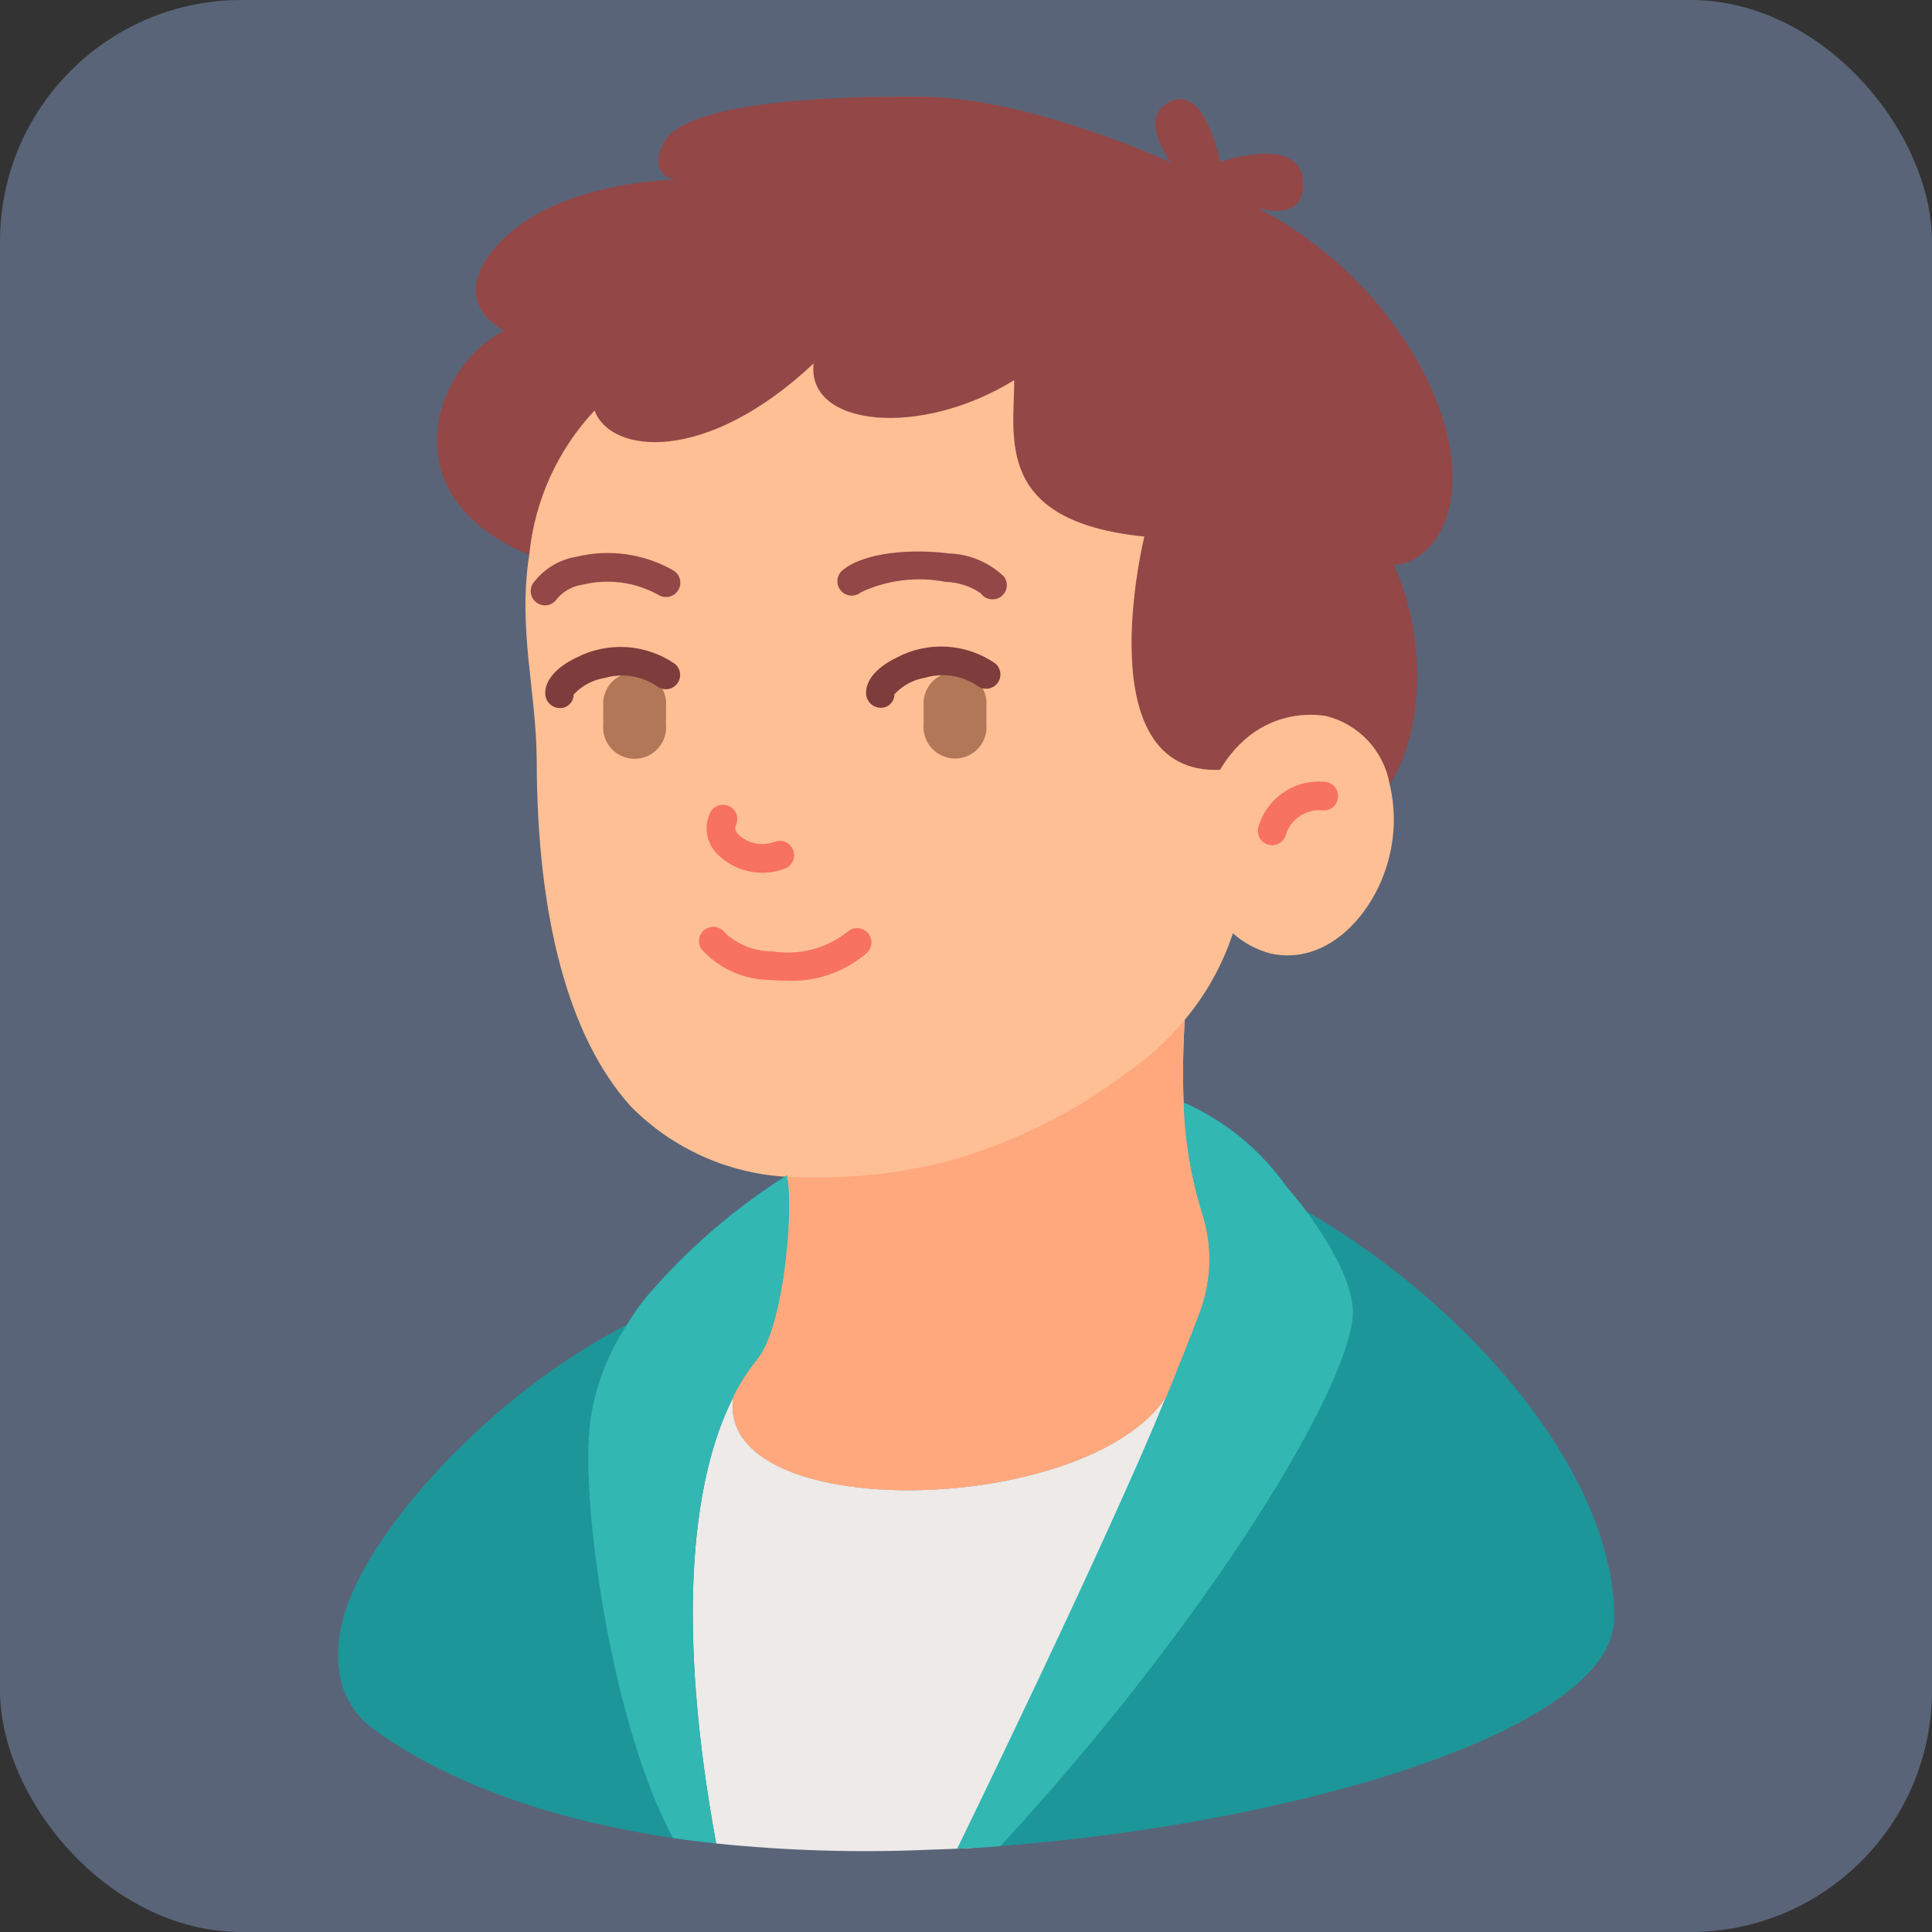 <svg width="80" height="80" viewBox="0 0 80 80" fill="none" xmlns="http://www.w3.org/2000/svg">
<rect x="0" y="0" width="80" height="80" fill="#333333" stroke="none"/>
<rect width="80" height="80" rx="10" fill="#5A6478"/>
<path d="M54.09 50.154C53.817 49.786 53.52 49.43 53.223 49.074C52.154 47.58 50.703 46.399 49.022 45.657H49.01C49.052 47.182 49.3 48.695 49.746 50.154C50.202 51.505 50.181 52.971 49.687 54.308C49.272 55.423 48.797 56.598 48.298 57.833C48.298 57.836 48.297 57.839 48.295 57.841C48.293 57.843 48.29 57.844 48.286 57.844C45.735 64.051 39.635 76.548 39.635 76.548C39.813 76.548 41 76.465 41.427 76.441C53.769 75.491 66.847 71.611 66.847 66.982C66.835 61.001 60.842 54.047 54.09 50.154Z" fill="#1C9699"/>
<path d="M26.759 53.715C26.465 54.074 26.2 54.455 25.964 54.854C20.825 57.465 16.197 62.366 14.63 65.855C13.716 67.884 13.645 70.246 15.437 71.575C17.289 72.94 21.074 75.1 27.874 76.109C28.444 76.192 29.037 76.263 29.654 76.334C28.029 67.481 28.575 61.369 30.367 57.844V57.833C30.64 57.279 30.974 56.758 31.363 56.278C32.515 54.878 32.891 49.671 32.594 48.663C30.405 50.042 28.437 51.745 26.759 53.715Z" fill="#1C9699"/>
<path d="M57.543 32.472C57.963 29.235 57.668 25.946 56.679 22.835C55.1 17.916 52.084 9.891 41.688 8.111C34.822 6.935 26.047 8.705 23.252 14.54C21.815 17.54 20.878 21.339 21.917 22.966C21.43 26.04 22.214 28.639 22.225 31.51C22.237 38.014 23.555 42.974 26.118 45.811C27.834 47.554 30.139 48.594 32.582 48.728C32.879 49.736 32.515 54.877 31.363 56.278C30.974 56.758 30.64 57.279 30.366 57.833V57.844C29.56 63.137 44.964 62.852 48.286 57.844C48.29 57.844 48.293 57.843 48.295 57.841C48.297 57.839 48.298 57.836 48.298 57.833C48.797 56.598 49.272 55.423 49.687 54.308C50.181 52.971 50.202 51.505 49.746 50.154C49.3 48.695 49.052 47.182 49.01 45.657C48.969 44.517 48.985 43.376 49.058 42.239V42.227C49.945 41.17 50.622 39.954 51.052 38.643C51.499 39.044 52.036 39.333 52.618 39.485C55.015 40.008 57.021 37.753 57.555 35.355C57.771 34.406 57.767 33.419 57.543 32.472Z" fill="#FFBF94"/>
<path d="M59.11 15.727C61.483 20.818 59.252 23.405 57.709 23.381C58.932 25.98 59.133 29.968 57.543 32.472C57.424 31.797 57.112 31.17 56.645 30.669C56.177 30.168 55.574 29.813 54.909 29.647C54.333 29.556 53.744 29.588 53.181 29.741C52.618 29.895 52.095 30.166 51.645 30.537C51.196 30.917 50.815 31.371 50.518 31.878C44.952 32.092 47.385 22.218 47.385 22.218C41.154 21.589 41.997 18.112 41.997 15.739C38.104 18.148 33.393 17.673 33.69 15.05C29.227 19.239 25.299 18.8 24.623 17.008H24.611C23.082 18.644 22.136 20.738 21.917 22.966C16.043 20.592 17.965 15.133 20.884 13.697C20.884 13.697 18.321 12.511 20.73 10.007C23.151 7.479 27.981 7.443 27.981 7.443C27.981 7.443 26.723 7.289 27.518 5.853C28.266 4.524 32.467 3.966 38.116 4.002C42.543 4.025 48.132 6.577 48.488 6.731C48.37 6.565 47.266 5.022 48.239 4.334C49.865 3.183 50.518 6.707 50.518 6.707C50.518 6.707 53.781 5.568 53.947 7.443C54.113 9.223 52.262 8.666 52.06 8.606C55.1 10.18 57.566 12.672 59.11 15.727Z" fill="#934747"/>
<path d="M48.286 57.844C45.735 64.051 40.238 76.524 40.238 76.524C40.001 76.536 38.603 76.595 38.448 76.595C35.515 76.722 32.575 76.635 29.654 76.334C28.029 67.481 28.575 61.369 30.367 57.844C29.56 63.137 44.964 62.853 48.286 57.844Z" fill="#EDEAE8"/>
<path d="M30.366 57.844C28.575 61.369 28.029 67.481 29.654 76.334C29.037 76.263 28.444 76.192 27.874 76.109C25.442 71.718 24.017 62.485 24.433 58.901C24.628 57.453 25.152 56.069 25.964 54.854C26.2 54.455 26.465 54.074 26.759 53.715C28.437 51.745 30.405 50.042 32.594 48.663C32.891 49.671 32.515 54.878 31.363 56.278C30.974 56.758 30.64 57.279 30.366 57.833V57.844Z" fill="#32B7B3"/>
<path d="M56 54.664C55.514 58.212 49.426 67.801 41.427 76.441C40.924 76.498 39.813 76.548 39.635 76.548C39.635 76.548 45.735 64.051 48.286 57.844C48.29 57.844 48.293 57.843 48.295 57.841C48.297 57.839 48.298 57.836 48.298 57.833C48.797 56.598 49.272 55.423 49.687 54.308C50.181 52.971 50.202 51.505 49.746 50.154C49.3 48.695 49.052 47.182 49.01 45.657H49.022C50.703 46.399 52.154 47.58 53.223 49.074C53.52 49.43 53.817 49.786 54.09 50.154C55.3 51.792 56.166 53.489 56 54.664Z" fill="#32B7B3"/>
<path d="M45.67 45.123C46.026 44.886 46.815 44.315 47.064 44.125C47.803 43.575 48.473 42.938 49.058 42.227C48.985 43.368 48.969 44.513 49.01 45.656C49.052 47.182 49.3 48.695 49.746 50.154C50.202 51.505 50.181 52.971 49.687 54.308C49.272 55.423 48.797 56.598 48.298 57.832C48.298 57.836 48.297 57.839 48.295 57.841C48.293 57.843 48.29 57.844 48.286 57.844C44.964 62.852 29.56 63.137 30.366 57.844V57.832C30.64 57.279 30.974 56.757 31.363 56.278C32.515 54.877 32.879 49.736 32.582 48.728C33.361 48.771 34.141 48.771 34.919 48.728C36.511 48.662 38.09 48.409 39.623 47.973C41.77 47.332 43.809 46.371 45.67 45.123Z" fill="#FFA87D"/>
<path d="M32.544 40.61C32.326 40.61 32.106 40.6 31.882 40.578C31.347 40.574 30.819 40.458 30.331 40.239C29.843 40.02 29.405 39.702 29.046 39.306C29.002 39.242 28.971 39.169 28.955 39.093C28.939 39.017 28.938 38.938 28.953 38.861C28.967 38.785 28.997 38.712 29.039 38.647C29.082 38.581 29.137 38.525 29.201 38.481C29.331 38.392 29.491 38.359 29.646 38.388C29.722 38.403 29.795 38.432 29.861 38.475C29.926 38.517 29.982 38.572 30.026 38.637C30.563 39.127 31.265 39.398 31.992 39.396C32.534 39.481 33.087 39.454 33.618 39.317C34.148 39.18 34.645 38.935 35.078 38.599C35.19 38.491 35.34 38.431 35.495 38.432C35.651 38.434 35.8 38.496 35.91 38.606C36.02 38.716 36.082 38.865 36.084 39.02C36.085 39.176 36.025 39.326 35.917 39.438C34.987 40.251 33.778 40.671 32.544 40.61Z" fill="#F77261"/>
<path d="M31.582 36.139C30.888 36.142 30.221 35.872 29.725 35.387C29.502 35.174 29.349 34.898 29.289 34.596C29.228 34.294 29.262 33.98 29.386 33.698C29.416 33.624 29.46 33.556 29.517 33.499C29.573 33.442 29.64 33.398 29.714 33.367C29.789 33.337 29.868 33.322 29.948 33.324C30.028 33.325 30.107 33.343 30.18 33.376C30.253 33.408 30.319 33.455 30.373 33.514C30.428 33.573 30.47 33.642 30.497 33.717C30.523 33.793 30.535 33.873 30.53 33.953C30.525 34.032 30.504 34.111 30.469 34.182C30.445 34.237 30.388 34.364 30.581 34.566C30.779 34.746 31.022 34.869 31.285 34.921C31.547 34.973 31.819 34.952 32.071 34.86C32.217 34.802 32.381 34.804 32.525 34.867C32.67 34.929 32.783 35.046 32.842 35.193C32.9 35.339 32.897 35.502 32.835 35.647C32.772 35.791 32.655 35.905 32.509 35.963C32.214 36.08 31.899 36.139 31.582 36.139Z" fill="#F77261"/>
<path d="M22.57 25.067C22.462 25.067 22.357 25.038 22.265 24.982C22.198 24.942 22.14 24.889 22.093 24.827C22.047 24.764 22.013 24.693 21.994 24.617C21.975 24.542 21.971 24.463 21.983 24.386C21.994 24.309 22.02 24.235 22.061 24.168C22.493 23.575 23.14 23.175 23.864 23.054C25.231 22.721 26.673 22.926 27.892 23.626C28.026 23.709 28.12 23.843 28.156 23.996C28.191 24.149 28.164 24.311 28.08 24.444C27.997 24.578 27.864 24.672 27.71 24.707C27.557 24.743 27.395 24.716 27.262 24.632C26.312 24.104 25.199 23.952 24.142 24.207C23.729 24.263 23.35 24.465 23.074 24.778C23.022 24.865 22.948 24.938 22.86 24.988C22.771 25.039 22.671 25.066 22.57 25.067Z" fill="#934747"/>
<path d="M41.095 24.817C40.999 24.817 40.904 24.794 40.819 24.749C40.734 24.704 40.661 24.64 40.607 24.561C40.175 24.27 39.668 24.108 39.147 24.093C37.966 23.864 36.742 24.015 35.651 24.523C35.592 24.573 35.523 24.611 35.449 24.635C35.374 24.659 35.296 24.668 35.218 24.661C35.141 24.655 35.065 24.633 34.996 24.597C34.926 24.561 34.865 24.512 34.815 24.453C34.764 24.393 34.726 24.324 34.702 24.25C34.679 24.176 34.67 24.098 34.676 24.02C34.683 23.942 34.705 23.867 34.74 23.797C34.776 23.728 34.825 23.666 34.885 23.616C35.786 22.853 37.81 22.721 39.302 22.917C40.156 22.946 40.969 23.291 41.583 23.887C41.628 23.951 41.66 24.024 41.676 24.1C41.693 24.177 41.695 24.256 41.681 24.334C41.667 24.411 41.638 24.485 41.595 24.55C41.552 24.616 41.497 24.673 41.432 24.718C41.333 24.785 41.215 24.82 41.095 24.817Z" fill="#934747"/>
<path d="M52.678 34.999C52.634 34.999 52.592 34.995 52.549 34.986C52.473 34.969 52.4 34.938 52.336 34.892C52.272 34.847 52.217 34.79 52.175 34.724C52.133 34.658 52.105 34.584 52.092 34.507C52.079 34.43 52.081 34.35 52.098 34.274C52.263 33.679 52.634 33.163 53.144 32.815C53.653 32.467 54.27 32.312 54.884 32.375C54.961 32.385 55.036 32.409 55.104 32.447C55.172 32.485 55.231 32.536 55.28 32.598C55.328 32.659 55.363 32.729 55.384 32.804C55.406 32.879 55.411 32.958 55.402 33.035C55.394 33.113 55.371 33.188 55.333 33.257C55.295 33.326 55.244 33.386 55.182 33.434C55.121 33.483 55.05 33.518 54.974 33.538C54.899 33.559 54.82 33.563 54.742 33.553C54.422 33.528 54.102 33.61 53.833 33.786C53.564 33.963 53.361 34.224 53.257 34.528C53.229 34.661 53.156 34.78 53.05 34.866C52.945 34.952 52.813 34.999 52.678 34.999Z" fill="#F77261"/>
<path d="M40.846 29.255V29.979C40.863 30.16 40.842 30.343 40.785 30.516C40.727 30.688 40.634 30.847 40.512 30.982C40.39 31.116 40.241 31.224 40.074 31.297C39.908 31.371 39.728 31.409 39.546 31.409C39.364 31.409 39.184 31.371 39.018 31.297C38.852 31.224 38.702 31.116 38.58 30.982C38.458 30.847 38.365 30.688 38.307 30.516C38.25 30.343 38.229 30.16 38.247 29.979V29.255C38.229 29.074 38.25 28.892 38.307 28.719C38.365 28.546 38.458 28.388 38.58 28.253C38.702 28.119 38.852 28.011 39.018 27.937C39.184 27.864 39.364 27.826 39.546 27.826C39.728 27.826 39.908 27.864 40.074 27.937C40.241 28.011 40.39 28.119 40.512 28.253C40.634 28.388 40.727 28.546 40.785 28.719C40.842 28.892 40.863 29.074 40.846 29.255Z" fill="#B27757"/>
<path d="M27.578 29.268V29.992C27.595 30.173 27.574 30.355 27.517 30.528C27.459 30.701 27.367 30.859 27.244 30.994C27.122 31.128 26.973 31.236 26.806 31.31C26.64 31.383 26.46 31.421 26.278 31.421C26.096 31.421 25.916 31.383 25.75 31.31C25.584 31.236 25.434 31.128 25.312 30.994C25.19 30.859 25.097 30.701 25.04 30.528C24.982 30.355 24.961 30.173 24.979 29.992V29.268C24.961 29.087 24.982 28.904 25.04 28.731C25.097 28.559 25.19 28.4 25.312 28.265C25.434 28.131 25.584 28.023 25.75 27.95C25.916 27.876 26.096 27.838 26.278 27.838C26.46 27.838 26.64 27.876 26.806 27.95C26.973 28.023 27.122 28.131 27.244 28.265C27.367 28.4 27.459 28.559 27.517 28.731C27.574 28.904 27.595 29.087 27.578 29.268Z" fill="#B27757"/>
<path d="M23.17 29.32C23.009 29.315 22.857 29.247 22.746 29.13C22.635 29.014 22.575 28.858 22.577 28.698C22.577 28.16 23.038 27.629 23.845 27.242C24.486 26.907 25.207 26.752 25.929 26.795C26.651 26.838 27.348 27.078 27.944 27.487C28.066 27.586 28.143 27.729 28.16 27.885C28.176 28.041 28.13 28.197 28.032 28.319C27.934 28.441 27.791 28.52 27.635 28.537C27.479 28.554 27.323 28.509 27.2 28.412C26.885 28.199 26.526 28.059 26.151 28.001C25.775 27.943 25.391 27.969 25.026 28.076C24.538 28.156 24.091 28.396 23.754 28.758C23.754 28.834 23.739 28.909 23.709 28.978C23.679 29.048 23.636 29.111 23.581 29.163C23.527 29.216 23.462 29.257 23.392 29.284C23.321 29.311 23.246 29.323 23.17 29.32Z" fill="#7F3C3C"/>
<path d="M36.455 29.309C36.294 29.303 36.142 29.235 36.031 29.118C35.92 29.002 35.859 28.846 35.861 28.686C35.861 28.147 36.324 27.618 37.131 27.228C37.769 26.89 38.488 26.735 39.209 26.778C39.929 26.822 40.624 27.063 41.217 27.475C41.334 27.575 41.408 27.717 41.422 27.871C41.437 28.024 41.391 28.177 41.295 28.297C41.198 28.418 41.059 28.496 40.906 28.515C40.753 28.535 40.599 28.494 40.475 28.401C40.16 28.189 39.803 28.048 39.427 27.99C39.052 27.932 38.668 27.957 38.304 28.064C37.818 28.145 37.373 28.385 37.038 28.746C37.038 28.822 37.023 28.897 36.993 28.966C36.964 29.036 36.92 29.099 36.866 29.151C36.811 29.204 36.747 29.245 36.676 29.272C36.606 29.299 36.53 29.311 36.455 29.309Z" fill="#7F3C3C"/>
</svg>
